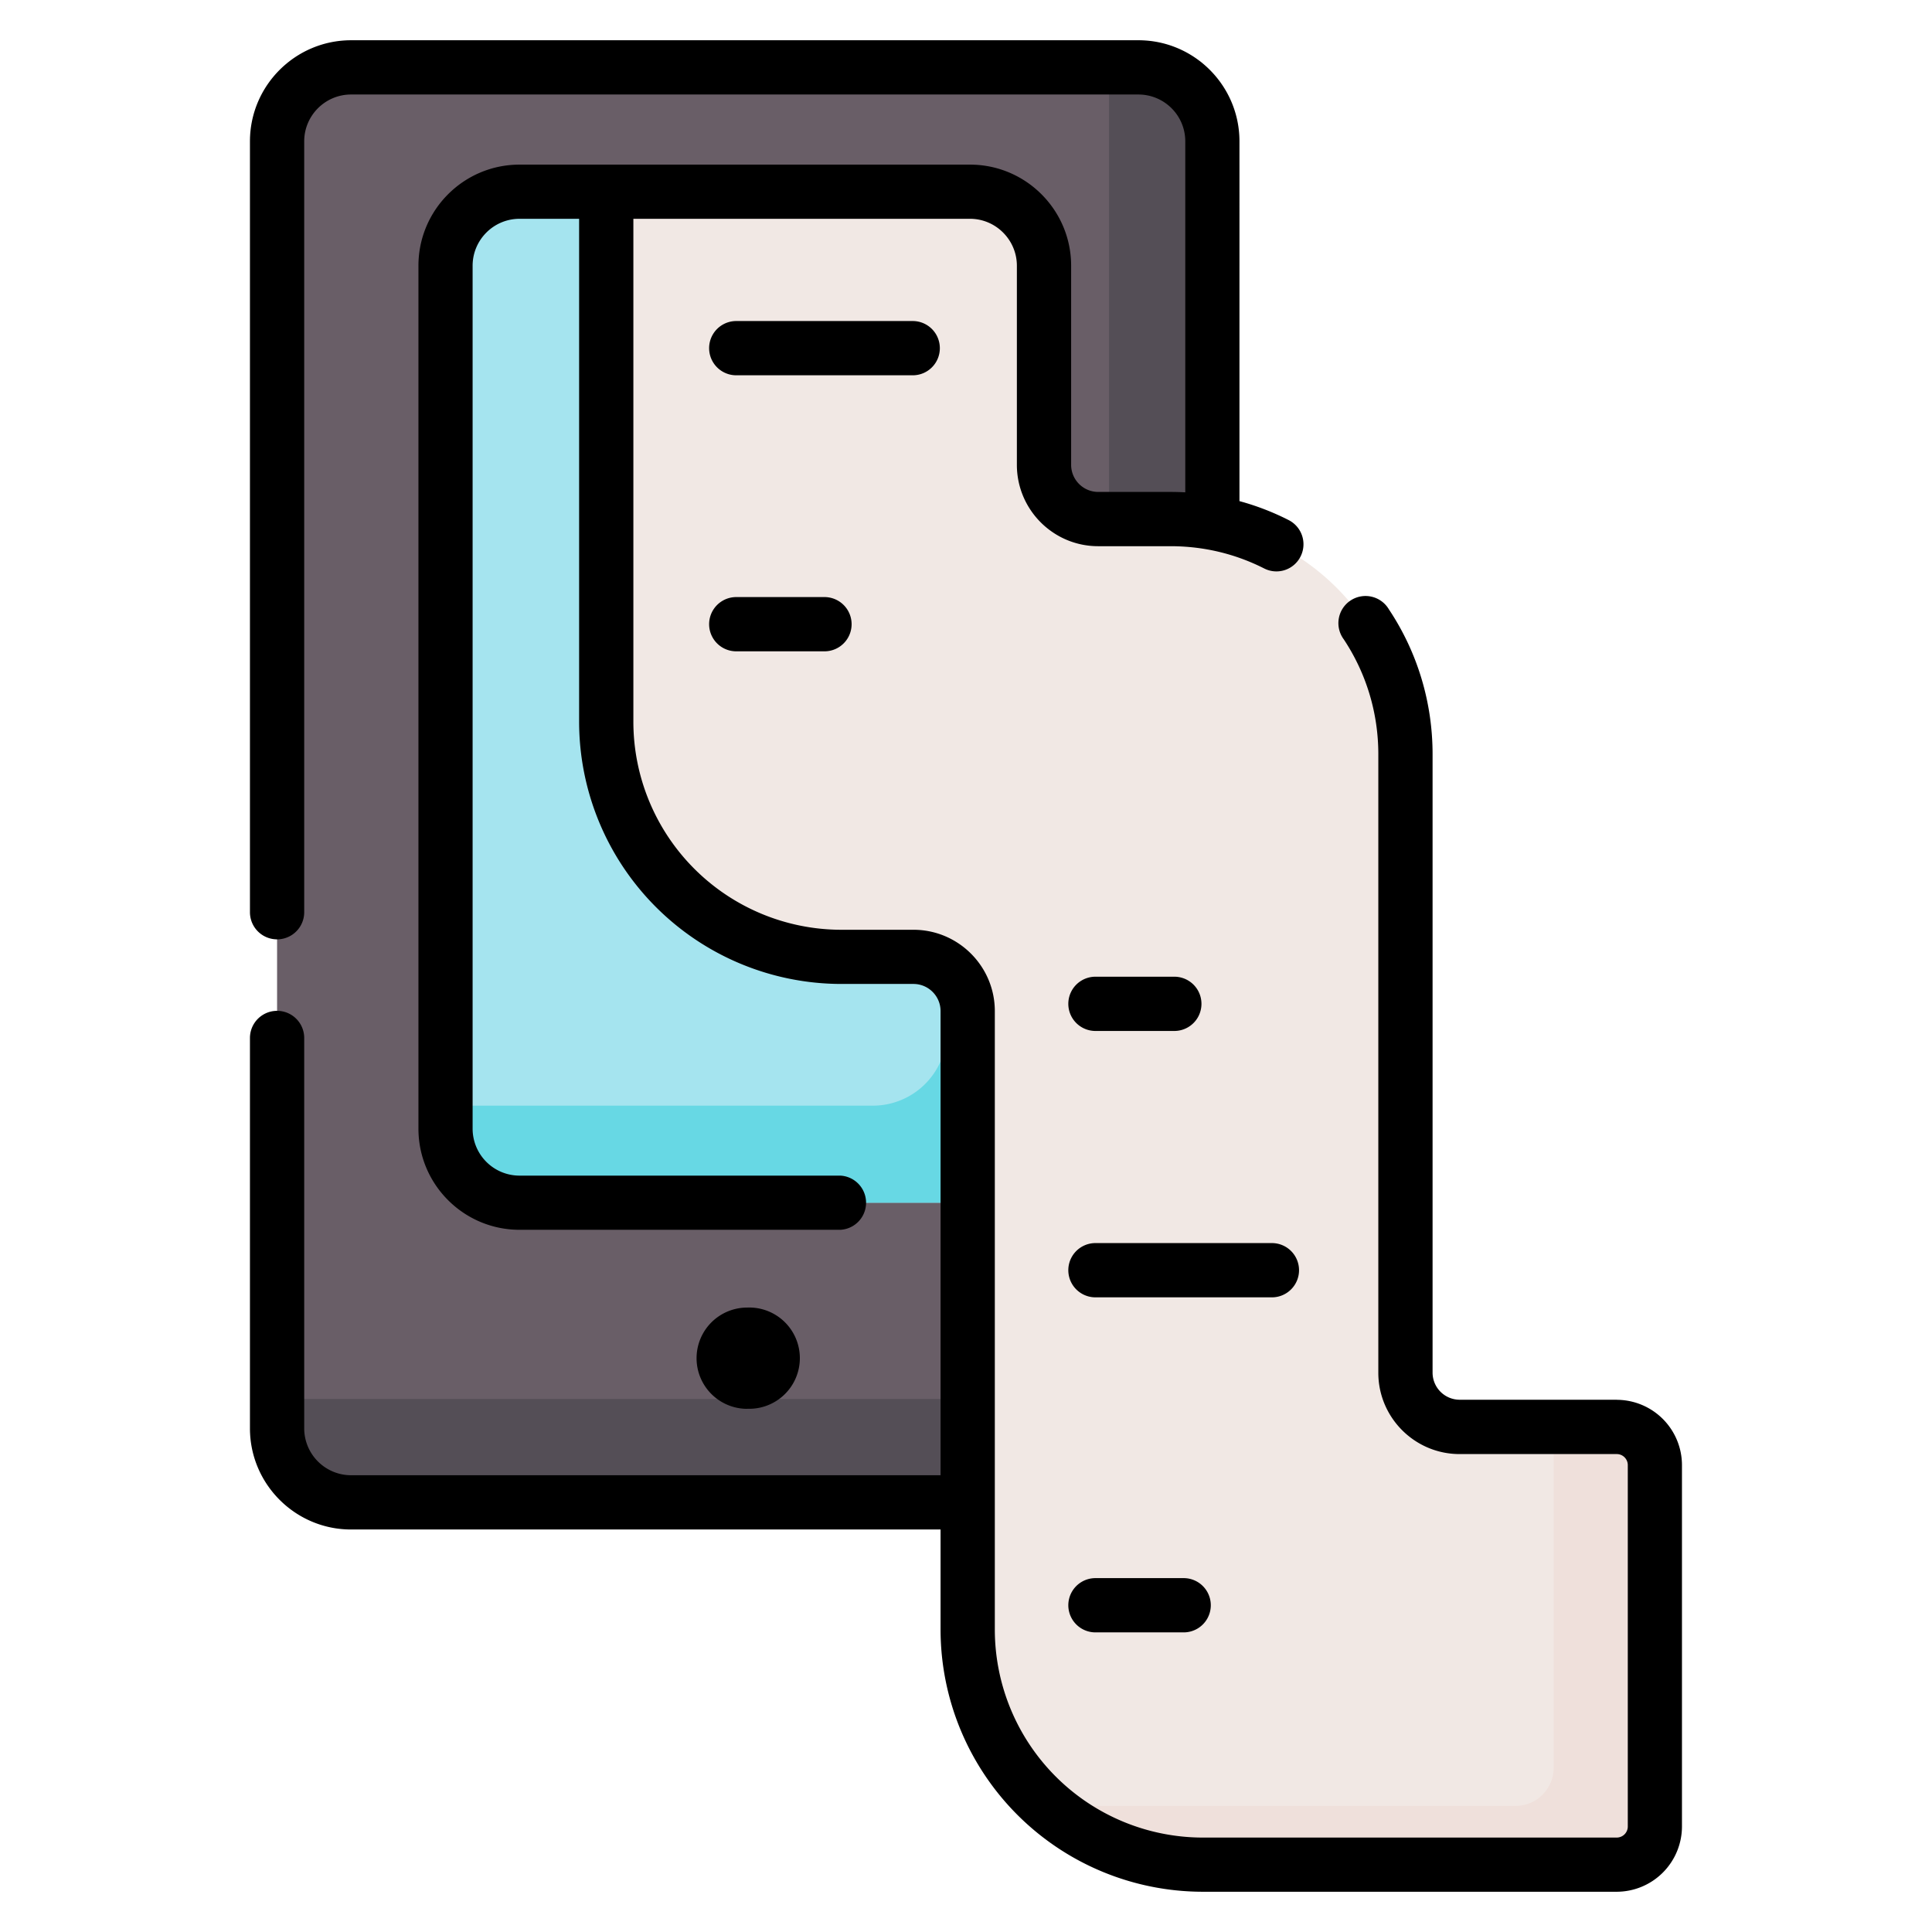 <svg width="24" height="24" fill="none" xmlns="http://www.w3.org/2000/svg">
  <defs/>
  <path d="M14.142 18.663h-9.78a.92.92 0 01-.92-.92V1.756a.92.92 0 01.92-.92h9.78a.92.92 0 01.919.92v15.987a.92.92 0 01-.92.92z" fill="#695E67"/>
  <path d="M14.142.837h-.365v15.622a.92.92 0 01-.92.92H3.443v.364c0 .508.412.92.92.92h9.78a.92.92 0 00.919-.92V1.757a.92.92 0 00-.92-.92z" fill="#544E56"/>
  <path d="M12.05 14.94H6.452a.92.92 0 01-.919-.919V3.301a.92.92 0 01.92-.92h5.595a.92.92 0 01.92.92v10.72a.92.92 0 01-.92.92z" fill="#A5E4EF"/>
  <path d="M12.05 2.381h-.288v10.434a.92.92 0 01-.919.92H5.534v.286c0 .508.412.92.92.92h5.596a.92.92 0 00.919-.92V3.301a.92.92 0 00-.92-.92z" fill="#67D8E4"/>
  <path d="M17.46 17.052V9.367a2.92 2.92 0 00-2.92-2.92h-.897a.674.674 0 01-.674-.674V3.3a.919.919 0 00-.919-.918H7.531v6.585a2.92 2.92 0 002.92 2.92h.896c.373 0 .674.3.674.673v7.684a2.92 2.92 0 002.92 2.92h5.143a.474.474 0 00.474-.475v-4.49a.474.474 0 00-.474-.474h-1.951a.674.674 0 01-.674-.674z" fill="#F1E8E4"/>
  <path d="M20.084 17.725H19.3v4.235a.474.474 0 01-.474.474h-5.143c-.273 0-.538-.038-.788-.108a2.91 2.91 0 002.046.837h5.143a.474.474 0 00.474-.474v-4.49a.474.474 0 00-.474-.474z" fill="#EFE0DB"/>
  <path d="M9.282 17.5a.629.629 0 100-1.257.629.629 0 000 1.258z" fill="#000"/>
  <path d="M20.084 17.388h-1.951a.337.337 0 01-.337-.337V9.369c0-.644-.188-1.267-.543-1.8a.337.337 0 10-.561.372c.281.423.43.917.43 1.428v7.684c0 .557.453 1.01 1.01 1.01h1.952c.076 0 .137.062.137.137v4.49a.138.138 0 01-.137.137H14.94a2.586 2.586 0 01-2.582-2.582V12.56c0-.557-.454-1.01-1.01-1.01h-.898a2.586 2.586 0 01-2.582-2.583V2.718h4.182c.32 0 .582.262.582.583v2.473c0 .558.453 1.011 1.01 1.011h.897c.41 0 .802.093 1.164.276a.335.335 0 00.453-.148.337.337 0 00-.149-.453c-.197-.1-.4-.178-.61-.235V1.756c0-.693-.563-1.256-1.255-1.256h-9.78c-.693 0-1.257.563-1.257 1.256v9.576a.337.337 0 10.674 0V1.756c0-.321.261-.582.582-.582h9.78c.322 0 .583.26.583.582v4.36a3.362 3.362 0 00-.185-.005h-.896a.337.337 0 01-.337-.337V3.301c0-.693-.564-1.256-1.256-1.256H6.454c-.693 0-1.256.563-1.256 1.256v10.72c0 .693.563 1.256 1.256 1.256h3.986a.337.337 0 000-.673H6.454a.583.583 0 01-.583-.583V3.301c0-.321.261-.583.583-.583h.74v6.249a3.26 3.26 0 003.256 3.256h.897c.186 0 .337.151.337.337v5.766H4.361a.583.583 0 01-.582-.582v-4.85a.337.337 0 10-.674 0v4.85c0 .692.564 1.256 1.256 1.256h7.323v1.244A3.26 3.26 0 0014.94 23.5h5.144a.812.812 0 00.81-.811v-4.49a.812.812 0 00-.81-.81z" fill="#000"/>
  <path d="M11.675 4.325a.337.337 0 00-.337-.337H9.146a.337.337 0 100 .674h2.192c.186 0 .337-.15.337-.337zM9.146 7.417a.337.337 0 100 .674h1.096a.337.337 0 100-.674H9.146zM13.608 12.807h.98a.337.337 0 000-.674h-.98a.337.337 0 100 .674zM16.137 15.779a.337.337 0 00-.337-.337h-2.192a.337.337 0 100 .674H15.8c.186 0 .337-.151.337-.337zM13.608 19.604a.337.337 0 100 .674h1.096a.337.337 0 100-.674h-1.096z" fill="#000"/>
</svg>
